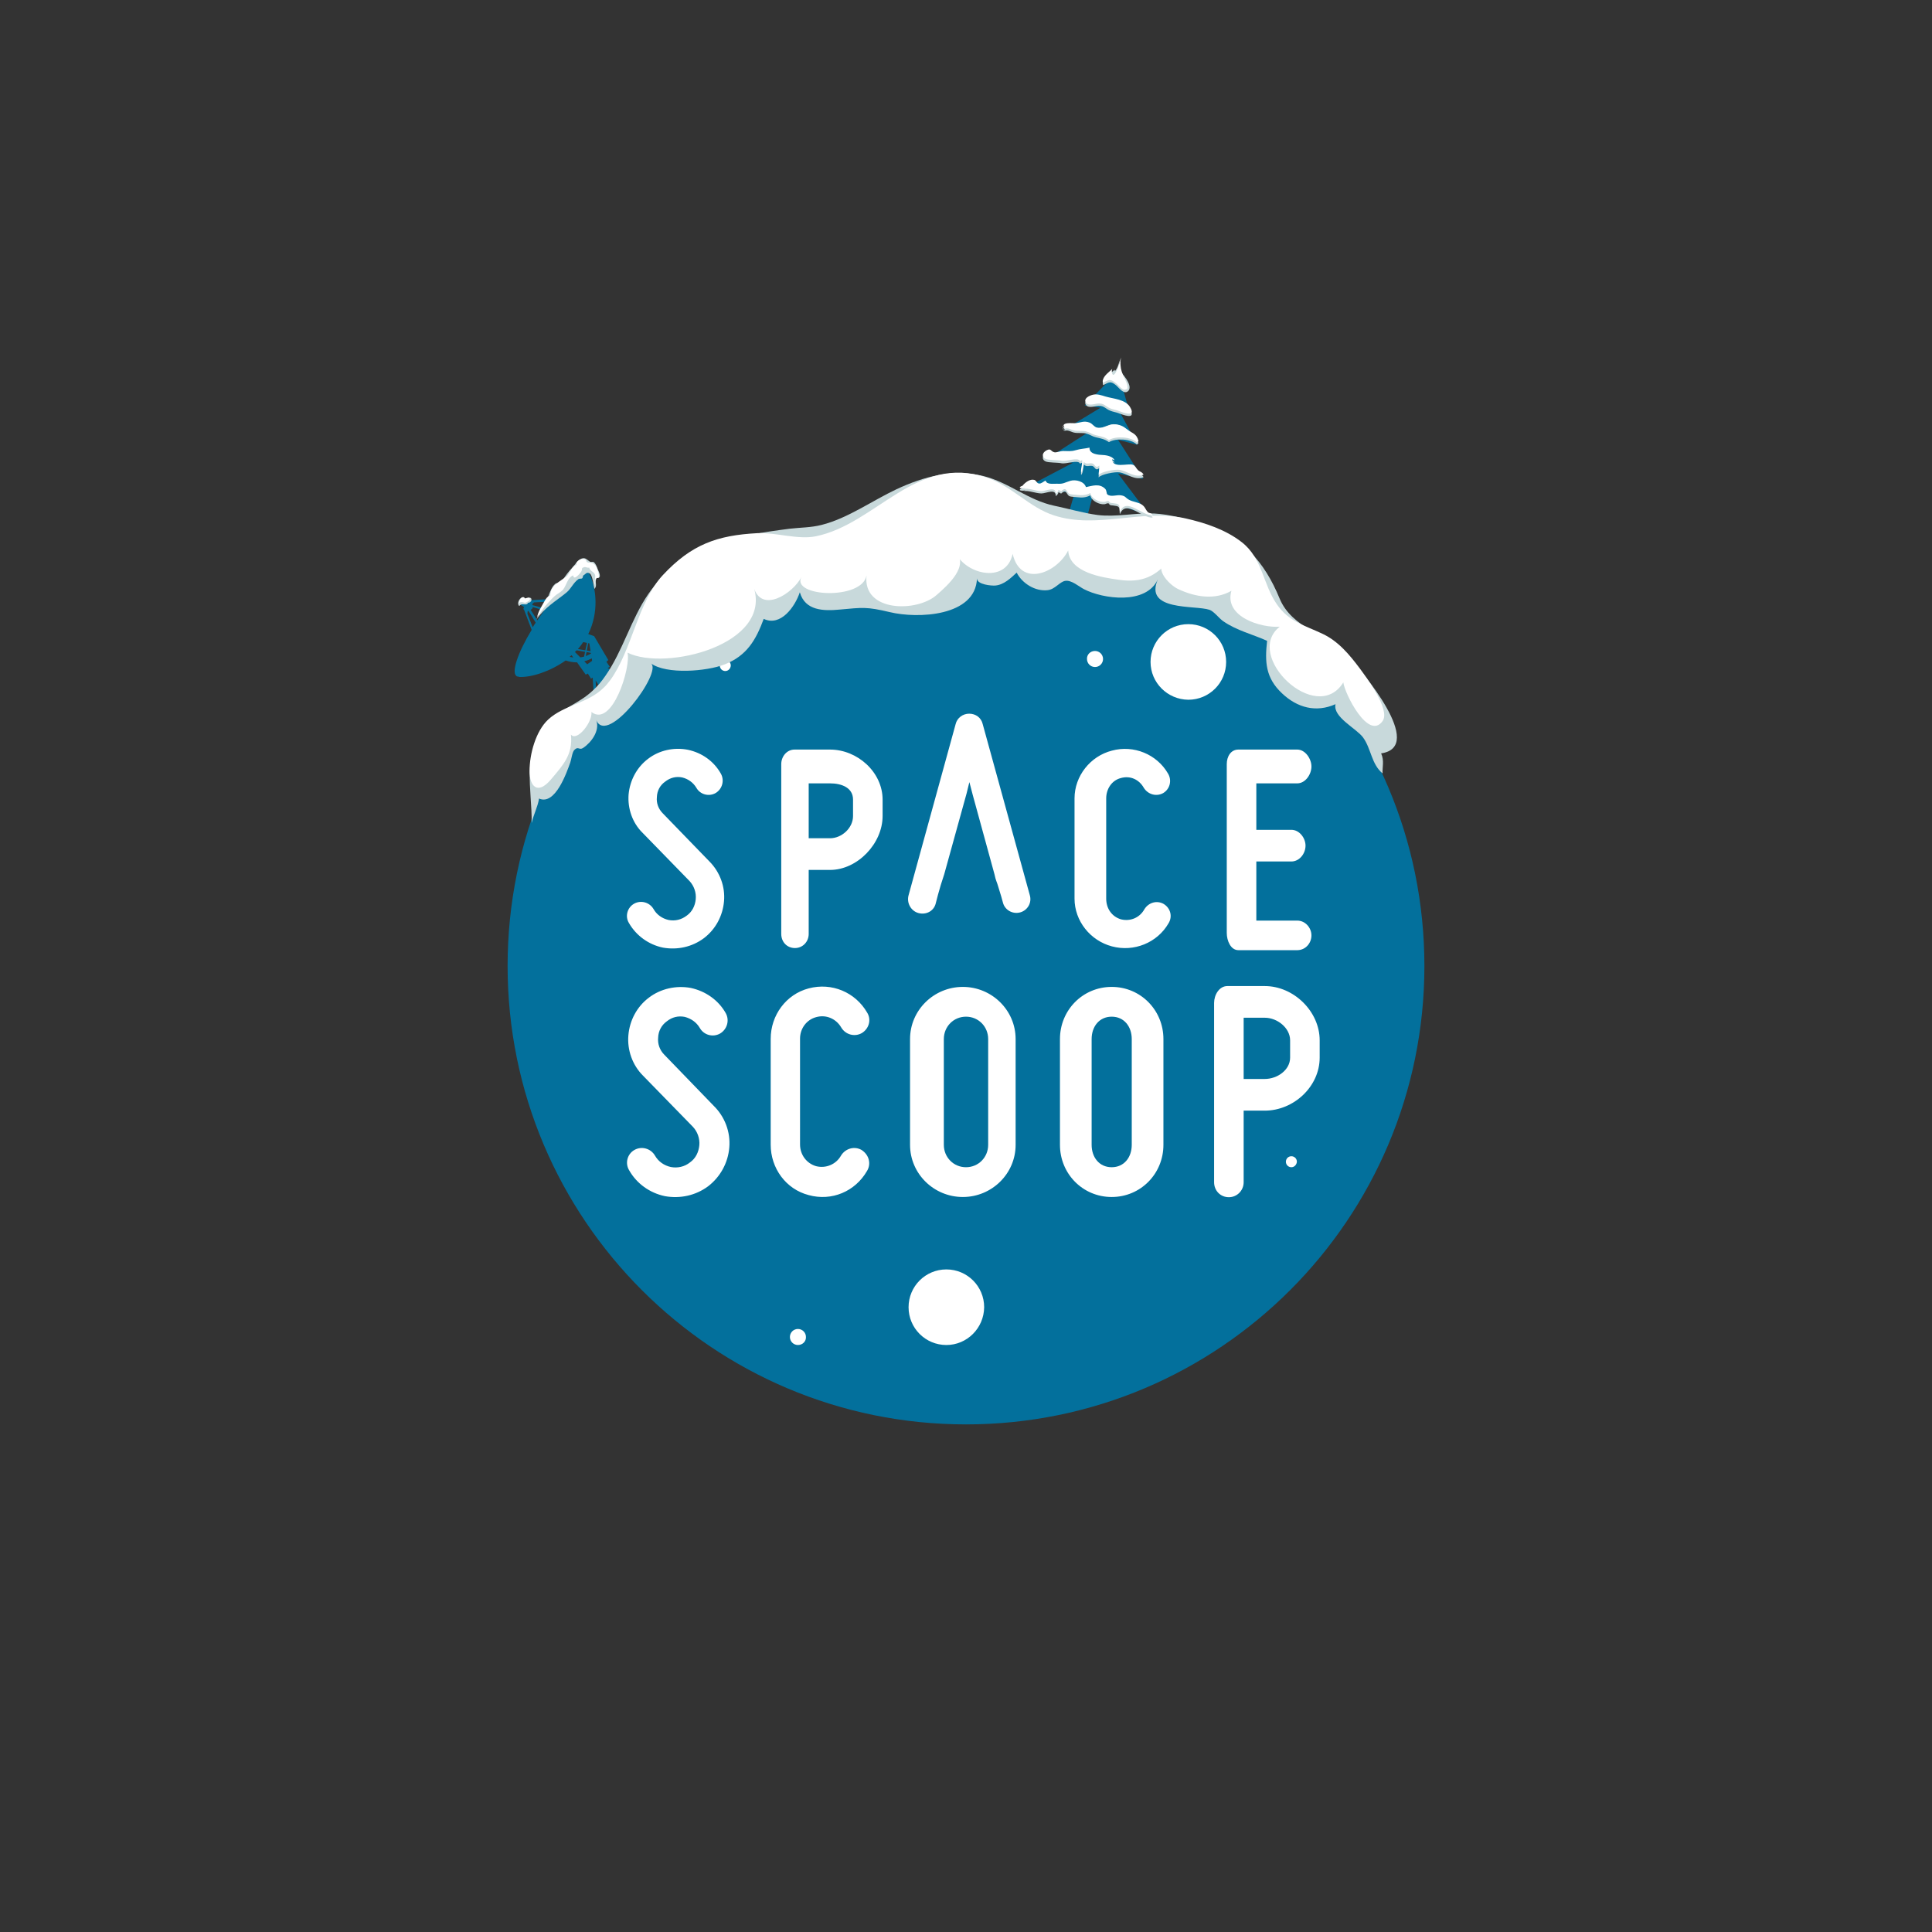 <svg id="Layer_3" xmlns="http://www.w3.org/2000/svg" viewBox="-182 -57 915 915"><rect x="-182" y="-57" width="915" height="915" fill="#333333" stroke="none"/><style>.st0{fill:#FFFFFF;} .st1{fill:#03709C;} .st2{display:none;fill:#03709C;} .st3{fill:#C8D9DB;}</style><circle class="st0" cx="277" cy="402.3" r="207.3"/><path class="st1" d="M275.5 424.5c-5.9 0-10.5 4.7-10.5 10.6v50.1c0 5.9 4.6 10.6 10.5 10.6s10.5-4.7 10.5-10.6v-50.1c0-5.9-4.6-10.6-10.5-10.6zM417 425h-10v29h10c5.9 0 12-4.2 12-10.1v-8.2c0-5.9-6.1-10.7-12-10.7zM344.5 424.5c-5.9 0-9.5 4.7-9.5 10.6v50.1c0 5.9 3.6 10.6 9.5 10.6s9.5-4.7 9.5-10.6v-50.1c0-5.9-3.6-10.6-9.5-10.6zM211.1 314H201v26h10.1c5.6 0 10.9-4.9 10.9-10.5v-7.8c0-5.6-5.3-7.7-10.9-7.7z"/><path class="st1" d="M275.5 183.4c-119.9 0-217.1 97.2-217.1 217.1 0 119.9 97.2 217.1 217.1 217.1s217.1-97.2 217.1-217.1c0-120-97.2-217.1-217.1-217.1zm129 114.6h27.9c3.8 0 6.7 4.4 6.7 8 0 3.8-2.9 8-6.7 8H413v22h16.6c3.8 0 6.7 3.9 6.7 7.5 0 3.8-2.9 7.5-6.7 7.5H413v28h19.4c3.8 0 6.7 3.4 6.7 7 0 3.8-2.9 7-6.7 7h-27.9c-3.6 0-5.5-4.4-5.5-8.2v-79.9c0-3.6 1.9-6.9 5.5-6.9zm-67.9-46.7c2.1 0 3.8 1.7 3.8 3.8 0 2.1-1.7 3.8-3.8 3.8-2.1 0-3.8-1.7-3.8-3.8-.1-2.1 1.6-3.8 3.8-3.8zm-192 109l-22.3-22.9c-4.8-4.7-7.1-11.5-6.6-18.1.6-6.7 3.9-12.9 9.2-16.9 5.3-4.1 12.3-5.6 18.9-4.3 6.6 1.4 12.3 5.4 15.6 11.3 1.8 3.2.7 7.3-2.5 9.2-3.2 1.8-7.3.7-9.1-2.5-1.5-2.5-3.9-4.2-6.7-4.9-2.9-.6-5.7.1-8.1 2-2.4 1.7-3.8 4.3-3.9 7.3-.3 2.8.7 5.6 2.8 7.7l22.2 22.9c4.9 5 7.4 11.9 6.8 18.7-.6 7-4 13.3-9.5 17.5-5.6 4.2-12.6 5.7-19.4 4.5-6.8-1.4-12.7-5.7-16.1-11.6-2-3.2-.8-7.4 2.4-9.2 3.2-1.8 7.3-.7 9.2 2.5 1.5 2.7 4.1 4.5 7.1 5.2 3.1.6 6.1-.1 8.7-2.1 2.5-1.8 3.9-4.6 4.2-7.7.3-3.2-.8-6.3-2.9-8.6zm18.8 126.1c-.6 7.4-4.3 14-10 18.4-5.9 4.4-13.3 6-20.5 4.7-7.2-1.5-13.4-6-16.9-12.2-2.1-3.4-.9-7.8 2.5-9.7 3.4-1.9 7.7-.7 9.7 2.7 1.6 2.8 4.3 4.7 7.5 5.4 3.2.6 6.5-.1 9.1-2.2 2.7-1.9 4.1-4.9 4.4-8.1.3-3.2-.9-6.5-3.1-8.8l-23.6-24.2c-5-5-7.5-12.1-6.9-19.1.6-7.1 4.1-13.6 9.7-17.8 5.6-4.3 13-5.9 19.9-4.6 6.9 1.5 13 5.7 16.5 11.9 1.9 3.4.7 7.7-2.7 9.7-3.4 1.9-7.7.7-9.6-2.7-1.6-2.7-4.1-4.4-7.1-5.2-3.1-.6-6 .1-8.5 2.1-2.5 1.8-4 4.6-4.1 7.7-.3 2.9.7 5.9 2.9 8.1l23.4 24.2c5.3 5.2 8 12.4 7.4 19.7zm-1.9-225.6c-1.4 0-2.6-1.1-2.6-2.6 0-1.4 1.1-2.6 2.6-2.6 1.4 0 2.6 1.1 2.6 2.6-.1 1.5-1.2 2.6-2.6 2.6zM195.9 580c-2.1 0-3.8-1.7-3.8-3.8 0-2.1 1.7-3.8 3.8-3.8 2.1 0 3.8 1.7 3.8 3.8.1 2.1-1.6 3.8-3.8 3.8zm32.7-82.4C223 507.3 211.9 512 201 509c-10.8-2.8-18-12.7-18-23.9V435c0-11.2 7.3-21.1 18-23.9 10.9-2.9 22.1 1.8 27.7 11.5 2.1 3.4.8 7.7-2.6 9.7-3.4 1.9-7.7.7-9.7-2.7-2.4-4.1-7.1-6.2-11.8-4.9-4.6 1.2-7.7 5.4-7.7 10.2V485c0 4.9 3.1 9 7.6 10.3 4.7 1.2 9.5-.9 11.8-5 2.1-3.4 6.3-4.6 9.7-2.7 3.6 2.3 4.7 6.6 2.6 10zm7.4-168.1c0 13-11.9 25.5-24.9 25.5H201v30.3c0 3.8-2.9 6.7-6.5 6.7-3.8 0-6.5-2.9-6.5-6.7v-80.4c0-3.6 2.6-6.9 6.3-6.9h16.8c13 0 24.9 10.7 24.9 23.7v7.8zM266.2 580c-9.9 0-17.9-8-17.9-17.9 0-9.9 8-17.9 17.9-17.9 9.9 0 17.9 8 17.9 17.9-.1 9.9-8.1 17.9-17.9 17.9zm32.8-94.8c0 13.7-11.3 24.7-25 24.7s-25-11-25-24.7v-50.1c0-13.7 11.3-24.7 25-24.7s25 11 25 24.7v50.1zm2.2-110.1c-3.6 1-7.3-1.1-8.2-4.6 0 0-.3-1.1-.8-2.9l-1.5-4.9c-.5-1.9-1.1-2.6-1.7-5.6l-10.3-37.6c-.5-2-1.1-4.2-1.6-6.1-.4 1.6-.9 3.6-1.3 5.3L265.2 357c-2.4 7-4.1 14.1-4.1 14.1-1 3.5-4.6 5.3-8.2 4.3-3.5-1-5.6-4.8-4.6-8.4l22.3-81.1c.7-2.9 3.4-4.9 6.4-4.9 3.1 0 5.7 1.9 6.4 4.9l22.3 81c1.1 3.6-1 7.2-4.5 8.2zM369 485.2c0 13.7-10.8 24.7-24.5 24.7s-24.5-11-24.5-24.7v-50.1c0-13.7 10.8-24.7 24.5-24.7s24.5 11 24.5 24.7v50.1zm2.4-104.9c-5.3 9.2-16.4 13.7-26.8 10.9-10.2-2.7-17.7-12-17.7-22.6v-47.5c0-10.6 7.5-20 17.7-22.6 10.3-2.8 21.3 1.7 26.6 10.9 1.9 3.2.9 7.3-2.3 9.2-3.2 1.8-7.2.7-9.2-2.5-2.2-3.9-6.4-5.9-10.9-4.6-4.3 1.1-6.9 5.2-6.9 9.6v47.5c0 4.6 2.6 8.5 7 9.8 4.5 1.1 8.9-.8 11.1-4.8 2-3.2 5.9-4.3 9.1-2.5 3.3 2 4.3 6 2.3 9.2zm-8.5-123.8c0-9.9 8-17.9 17.9-17.9 9.9 0 17.9 8 17.9 17.9 0 9.9-8 17.9-17.9 17.9-9.9-.1-17.9-8.1-17.9-17.9zm66.7 239.3c-1.4 0-2.6-1.1-2.6-2.6 0-1.4 1.1-2.6 2.6-2.6 1.4 0 2.6 1.1 2.6 2.6-.1 1.4-1.2 2.6-2.6 2.6zM417 469h-10v33.9c0 4-3.2 7.1-7 7.1-4 0-7-3.1-7-7.1V418c0-3.8 2.4-8 6.3-8H417c13.7 0 26 12 26 25.7v8.2c0 13.7-12.3 25.1-26 25.1z"/><path class="st2" d="M108.2 207.6c-2.4-1.7-9.2 3.8-16.7 12.9l-11 .7c-.1 0-.2-.1-.2-.1-.2-.1-.6.3-1.1.9-.5-.3-1.7-1-2-1.2-.3-.2-.8.2-1.3.9-.4.7-.5 1.3-.3 1.5h.1l1.9 1.2c-.3.6-.4 1-.2 1.1l.2.2 3.6 9.5c-6.6 11-9.8 20.3-7.2 22 .3.2.8.3 1.3.3l-.1.1c5.7.3 14.8-2.5 22.2-7.9 1.8.6 3.6.9 5.5.9l4.2 5.8 1-.5 1.6 2.4.8-.5.4 6.7 1.2-.8-.2-4.4 2.1 3.2 6.3-4.1-2.2-3.4 4.3 2.1 1.2-.8-6.1-3 1-.6-1.6-2.4.9-.8-6.7-11.3c-.3-.1-2-.7-2.8-1 5.1-10.3 4-21.7.5-28.8-.1-.4-.3-.6-.6-.8zm-24.8 24.2c-.5.8-1 1.5-1.4 2.2l-2.5-6.5.1-1.2.1-.1c.1 0 .1-.1.3-.1.7 1.4 2 3.5 3.4 5.7zm22.6 9.3l1.8.4-.8 3.6-3.6-.6c.7-.8 1.3-1.6 1.9-2.4.3-.4.5-.7.7-1zm-6.4 7.1c.3-.3.6-.5.9-.8l.8 1.1c-.6 0-1.2-.2-1.7-.3zm-14.1-19.5c-.5.7-1 1.4-1.4 2.1l-3.3-5c.4-.2.7-.4.8-.6.1-.2.2-.5.2-.7l5.5 1.6c-.5.8-1.2 1.7-1.8 2.6zm-3.6-5.1c0-.2-.1-.4-.1-.5l.8-.8 7.9-.4c-.8 1.1-1.7 2.2-2.5 3.3l-6.1-1.6zm22.7 24.9l-2.5-2.5c.3-.3.5-.6.8-.8l4 .7-.5 2.3-1.8.3zm5.7 1.7l-2.3 1.6-1.4-1.4c1.2-.3 2.4-.8 3.6-1.4l.1 1.2zm-.6-3.6c-.8.5-1.6.9-2.5 1.2l.4-1.9 2 .4.1.3zm-.1-1.1l-1.8-.3.8-3.5.5.1.5 3.7z"/><g><path class="st1" d="M96.4 213.8c-2.4-1.7-9.2 3.8-16.5 12.8l-10.9.7c-.1 0-.2-.1-.2-.1-.2-.1-.6.3-1.1.9-.5-.3-1.6-1-2-1.2-.3-.2-.8.2-1.2.9-.4.7-.5 1.3-.3 1.5h.1l1.9 1.2c-.3.6-.4 1-.2 1.1 0 .1.1.1.2.2l3.6 9.5c-6.6 10.9-9.7 20.1-7.2 21.9.3.2.8.3 1.3.3l-.1.1c5.7.3 14.6-2.5 22.1-7.8 1.7.6 3.6.9 5.4.9l4.1 5.8 1-.5 1.5 2.4.8-.5.4 6.6 1.2-.8-.2-4.4 2.1 3.2 6.3-4.1-2.2-3.4 4.3 2.1 1.2-.8-6-2.9 1-.6-1.6-2.4.9-.8-6.7-11.3c-.3-.1-2-.7-2.8-1 5-10.2 4-21.5.5-28.6-.3-.5-.5-.7-.7-.9zm-24.7 24.1c-.5.7-1 1.5-1.4 2.2l-2.5-6.4.1-1.2.1-.1c.1 0 .1-.1.2-.1.9 1.2 2.2 3.4 3.5 5.6zm22.5 9.2l1.8.4-.8 3.5-3.5-.6c.7-.8 1.3-1.6 1.9-2.4.2-.4.4-.6.6-.9zm-6.4 7c.3-.3.6-.5.9-.8l.8 1.1c-.6-.1-1.2-.2-1.7-.3zm-13.9-19.4c-.5.7-1 1.4-1.4 2.1l-3.2-5c.4-.2.7-.4.8-.6.1-.2.2-.5.2-.7l5.4 1.6c-.6.9-1.2 1.7-1.8 2.6zm-3.7-5.1c0-.2-.1-.4-.1-.5l.8-.8 7.9-.4c-.8 1.1-1.7 2.2-2.5 3.3l-6.1-1.6zm22.6 24.7l-2.5-2.5c.3-.3.5-.6.8-.8l4 .7-.5 2.3c-.6.1-1.2.3-1.8.3zm5.6 1.7l-2.3 1.6-1.4-1.4c1.2-.3 2.4-.8 3.6-1.4l.1 1.2zm-.5-3.5c-.8.5-1.6.9-2.5 1.2l.4-1.9 2 .4.1.3zm-.2-1.1l-1.8-.3.7-3.5.5.1.6 3.7zM330.6 196.3l4.8-18 27 8.8-14.9-19.8 11.9 2.5-11.9-18.5 9.3 2.4-8.4-15.4 5 1.5-5.9-20.9-15.8 16.1 7.5 1.1-17.3 10.5 10.7 1.6-18.8 12.1 12.3 1.9-23.7 12.5 24.6 1.6-5.3 18z"/><path class="st3" d="M104.7 263.1c8.2-11.7 12.2-26.9 20.3-38.7 15.8-23 41.2-27.7 67-31 5.2-.6 10-.5 15.1-1.8 12.4-3.1 24-11.5 35.5-16.9 13.1-6.1 26.9-9.8 41.3-6.2 11.9 3 21.1 11.4 33.3 14 6.8 1.4 13.8 3.5 20.6 4.4 8.8 1.1 17.9-1.1 26.8-.7 7.8.4 15.7 2.7 23.1 5 18.5 5.8 29.1 17.7 36.3 35.2 5.9 14.3 22.6 16.9 32.7 27.7 6.1 6.4 36.8 42.6 15.4 45.7 1.6 3.4.5 6.7.7 9.5-5.4-4.5-5.3-11.6-9.3-17.1-3.2-4.3-14.4-9.6-13-15.7-9.2 4.1-18.1 1.7-25.3-5.1-7.9-7.4-8.2-15-7.1-24.9-6.8-3.1-14.3-4.8-20.8-9.3-2-1.4-4.4-4.7-6.5-5.4-6.9-2.3-31.2.8-24.4-14.5-5.5 12.3-26.1 9.4-35.1 4.7-2.3-1.2-5.9-4.4-8.8-3.9-2.6.4-4.8 4-8.3 4.4-5.9.7-12.1-3.2-14.7-8.3-2.8 2.6-6 5.7-10 6.1-1.7.2-8.9-.4-8.8-3.4-.6 18.1-28.1 19.2-41.3 16-11-2.6-12.8-2.2-23.8-1.2-7.5.7-16.3.6-18.8-8.2-2.3 6.9-9.1 16.4-17.1 12.6-3.7 10-8 17.5-18.6 21.6-8.5 3.3-27.4 4.8-34.8-.5 5.6 4-20.5 39.3-25.9 26.9 1.8 4.9-2.3 10.5-6.2 13.1-1.9 1.3-2.3-1-4.2 1-1 1-1.4 4.5-1.9 5.9-1.7 4.7-7.1 20.5-14.8 17.1-.6 3.9-2.7 7.8-3.5 11.6.2-16.7-5-32.3 7.4-46.9 6.4-7.5 14.8-9.4 21.6-15.9 2.3-2.1 4.2-4.4 5.9-6.9z"/><path class="st0" d="M107.1 265c10.3-14.3 12.9-36.8 24.8-49.6 13.6-14.6 25.8-18.9 44.9-19.9 8.4-.4 19.2 3.2 27.5 1.5 28.7-5.8 47.6-39.2 81.1-27.8 11.8 4 20 14.1 31.8 17.9 20.3 6.6 41.5-3.2 62.2 1.4 9.3 2.1 19 5.3 26.6 11.2 10 7.7 10 19.9 16.8 29.6 5.6 8.1 13.1 9.9 21.2 13.7 7.7 3.5 13.1 10 18.1 16.7 2.6 3.6 14.6 19.3 10.7 24.8-6.7 9.4-17.9-12.9-18.6-18.3-12.8 20.7-47.5-12.8-30.1-26.4-8.7.7-26.5-4.6-22.9-17-7.8 4.5-17.1 3-25.2-.8-4.7-2.2-12.9-11.2-4.2-13.7-6.2 7.4-12.7 10.9-23.8 9.3-8-1.1-23.5-3.4-24.1-13.9-5.5 10.8-22.6 17.7-26.3 1.6-3.2 14.9-23.6 9.3-27.3-1.4 7.2 7-3.6 16.4-8.6 20.8-9.3 8.4-35.3 8.3-33.3-9.2-2 11.9-36 10.2-30.8.7-3.9 7.8-19.3 17.9-22.8 4.4 9.5 27.7-41.7 40.4-59.6 31.5 1.7 6.8-7.2 35.7-17.1 28.1.6 4.8-6.9 14.2-9.7 10.7 1 9.5-3.7 14.4-9.5 21.3-6.4 7.5-10.1 3.1-10.1-4.1 0-7.9 2.9-18.8 8.8-24.3 7.4-6.9 19-7.7 26.4-15.2 1.1-1 2.1-2.3 3.1-3.6z"/><path class="st3" d="M340.4 123.8c.9-2.6 5.6-5.5 5.4-5.7.2.2.1.4.3.6 1.4-1.5 1.7-3.8 2.5-5.6-1 4.2-.5 5.2 1.9 8.1 1.1 1.4 3.7 5.2 1.8 7-2 1.9-4.4-1.6-5.7-2.7-2.7-2.2-3.3-1.5-6.1-.1-.3-.5-.3-1-.1-1.6zM321.9 147c-1.7-3.4 4.2-2.3 5.6-2.5 2.5-.3 3.9-1.2 6.4-.3 1.6.5 2.4 1.4 4.4 1.4 2.6.1 4.5-1.6 7-1.7 2.9-.1 4.6 1.9 6.6 3.5 2.3 1.9 4.4 1.8 5.3 5.5-.3.2-.5.4-.8.6-2.8-2.7-10-3.1-13.2-1.1-2.1-1.5-3.7-1.7-6.2-2.3-1.5-.3-2.6-1.2-4.3-1.7-1.8-.6-4-.1-5.9-.5-1.6-.3-2.7-1.4-4.5-.9.1-.8-.5-1-.6-1.7-.3.5-.4.5-.2 1.1.8.4 1.5.5 1.9.3M344.7 161.7c.1 4.5 7.6 1.8 9.8 2.6 1.2.4 1.4 1.5 2.4 2.5.9.9 2 .8 2.7 2.2-4.4 1.7-7.5-1.7-11.5-2.3-2.2-.3-8.5.9-9.8 2.4 0-1.5.5-2.9.3-4.4-1.8 1.6-2-.6-3.2-1-1.5-.4-2.9.7-4-.7-.6 1.6-.3 3.8-1.4 5-.2-2 .7-3.9.5-5.9-.3.2-.8.4-1 .5-.8-2.1-6.5.3-8.8-.2-1.7-.4-6.2-.2-7.6-.9-1.7-.8-1.7-2.8.5-4 2.3-1.2 1.9.5 3.8.9.9.2 2.9-.6 4-.6 2.3 0 3.7.3 6.1-.4 2.3-.7 4.4-.7 6.5-1.2-.2 3.2 4.3 3.4 6.4 3.5 2.1.1 4.7.8 5.5 2.5M302.8 175.7c1.7-.7 5.8 1 8.4 1 2.3 0 7-2.6 6.8 1.3.6-.6 1.1-.8 1.3-1.9.2.2.9.3 1.2.7 2.7-2.6 2.4.4 4 1.2.6.3 3 .4 3.8.5 2.2.3 4.2.1 6.1-.9.4 2.6 4.3 4.5 6.7 4.2.8-.1 1.3-.7 2.1-.3.2.1.1.4.3.5.5.4 1 .3 1.7.4.8.2 2.2.1 2.7.9.6.8.2 2.3.5 3.2 2.9-7.3 10.7 2.2 15.5 1.6-.4-1.1-1.6-.8-2.3-1.5-1.2-1.3-1.2-2.4-2.8-3.5-1.8-1.2-4.3-1.3-6.1-2.3-1.9-1.1-1.5-1.7-3.7-2.1-2.1-.4-5 1-6.6-.5-.4-.3-.2-1.8-1-2.6-2.7-2.7-6.1-1.4-9.1-.8-.8-2.7-4.8-3.7-7.3-3-2.8.8-3.3 1.6-6.3 1.4-1.7-.1-4.9.6-5.5-1.5-.8.3-2.1 1.6-3.1 1.4-1.1-.1-1.3-1.4-2.2-1.7-2-.6-4.3 1.1-5.7 2.8-1.8.5-1.8 1.5 1.4 1.1M343.8 137.5c1.1.5 2.6.7 3.7 1.1 1.9.7 8.9 3.6 5.7-1.7-2.2-3.7-7.9-3.9-11.6-5-2-.6-4.1-1.4-6.2-.8-1.6.4-4.2 1.7-3.2 3.5 1.2 2.1 4.4.6 6.1.6 2.6-.1 3.2 1.4 5.5 2.3z"/><path class="st0" d="M340.4 122.7c.7-2.1 2.9-3.5 4.4-5-.5.5-.2 4 1.1 2.4 1-1.2 1.8-3.5 2.3-5.1.3-.8.3-2.1.9-2.7-.5.5-.5 3.2-.4 3.8.1 1.9.8 3.8 1.6 5.5.8 1.7 2 3.7 1.6 5.7-.5-.1-.8.3-1.3.3-.6 0-1.2-.5-1.6-.8-.9-.7-1.6-1.7-2.6-2.4-2.7-2.2-3.3-1.5-6.1-.1-.1-.5-.1-1 .1-1.6zM321.9 145.9c-1.7-3.4 4.2-2.3 5.6-2.5 2.5-.3 3.9-1.2 6.4-.3 1.6.5 2.4 2.5 4.4 2.6 2.6.1 4.5-1.6 7-1.7 2.9-.1 4.6.8 6.6 2.4 2.3 1.9 4.4 1.8 5.3 5.5-.3.2-.5.4-.8.6-2.8-2.7-10-3.1-13.2-1.1-2.1-1.5-3.7-1.7-6.2-2.3-1.5-.3-2.6-1.2-4.3-1.7-1.8-.6-4-.1-5.9-.5-1.6-.3-2.7-1.4-4.5-.9.1-.8-.5-1-.6-1.7-.3.5-.4.5-.2 1.1.8.4 1.5.5 1.9.3M344.7 160.5c.1 4.5 7.6 1.8 9.8 2.6 1.2.4 1.4 1.5 2.4 2.5.9.9 2 .8 2.7 2.2-4.4 1.7-7.5-1.7-11.5-2.3-2.2-.3-8.5.9-9.8 2.4 0-1.5.5-2.9.3-4.4-1.8 1.6-2-.6-3.2-1-1.5-.4-2.9.7-4-.7-.6 1.6-.3 3.8-1.4 5-.2-2 .7-3.9.5-5.9-.3.2-.8.4-1 .5-.8-2.1-6.5.3-8.8-.2-1.7-.4-6.2-.2-7.6-.9-1.7-.8-1.7-2.8.5-4 2.3-1.2 1.9.5 3.8.9.9.2 2.9-.6 4-.6 2.3 0 3.7.3 6.1-.4 2.3-.7 4.4-.7 6.5-1.2-.2 3.2 4.3 3.4 6.4 3.5 2.1.1 4.7.8 5.5 2.5M302.8 174.6c1.7-.7 5.8 1 8.4 1 2.3 0 7-2.6 6.8 1.3.6-.6 1.1-.8 1.3-1.9.2.2.9.3 1.2.7 2.7-2.6 2.4.4 4 1.2.6.3 3 .4 3.8.5 2.2.3 4.2.1 6.1-.9.4 2.6 4.3 4.5 6.7 4.2.8-.1 1.3-.7 2.1-.3.2.1.1.4.3.5.5.4 1 .3 1.7.4.8.2 2.2.1 2.7.9.6.8.2 2.3.5 3.2 2.9-7.3 10.7 2.2 15.5 1.6-.4-1.1-1.6-.8-2.3-1.5-1.2-1.3-1.2-2.4-2.8-3.5-1.8-1.2-4.3-1.3-6.1-2.3-1.9-1.1-1.5-1.7-3.7-2.1-2.1-.4-5 1-6.6-.5-.4-.3-.2-1.8-1-2.6-2.7-2.7-6.1-1.4-9.1-.8-.8-2.7-4.8-3.7-7.3-3-2.8.8-3.3 1.6-6.3 1.4-1.7-.1-4.9.6-5.5-1.5-.8.3-2.1 1.6-3.1 1.4-1.1-.1-1.3-1.4-2.2-1.7-2-.6-4.3 1.1-5.7 2.8-1.8.5-1.8 1.5 1.4 1.1M343.8 136.4c1.1.5 2.6.7 3.7 1.1 1.9.7 8.9 3.6 5.7-1.7-2.2-3.7-7.9-3.9-11.6-5-2-.6-4.1-1.4-6.2-.8-1.6.4-4.2 1.7-3.2 3.5 1.2 2.1 4.4.6 6.1.6 2.6-.1 3.2 1.3 5.5 2.3z"/><path class="st3" d="M86.3 223.6c-5.1 4.2-10.2 6.9-14.3 12.9 1.7-3.7 3.4-6.5 5-9.6 1.2-2.3 1.9-5.8 4.1-7.5.4-.3 1.7-.3 2.4-.8 1-.7 1.6-1.9 2.3-2.8 1.2-1.7 2.4-3.1 3.8-4.6.9-1 1.9-2.6 3.1-3.3 2.4-1.4 3.2.2 4.7 1.1.6.4 1.3-.2 1.9.3.9.8 1.4 2.2 1.8 3.3.6 1.3 2.1 4.5-.4 4-1.4 1.8.5 3.7-1.2 5.3-.4-1.3-.8-6.4-2.2-7.3-1.5-.9-1.9.3-3 .9-.3.2-.2 1.1-.6 1.4-.4.3-1.2 0-1.8.4-2.4 1.7-3.4 4.5-5.6 6.3z"/><path class="st0" d="M84.7 222.2c-.2.2-.3.4-.5.5-1 1-2.4 1.6-3.5 2.6-1.2 1-2.2 2.3-3.3 3.4-1.9 2-3.5 4.5-5 6.6.4-2.5 2-4.9 3.2-7.1.6-1 1.4-2.8 3-3.1 0-4.7 4.4-6.6 7.7-9.1 1.4-1.1 2.8-5.5 4.8-5.4-1.2-1.5 3.3-4.3 4.5-2.2.3.6-.1.6.8 1 .5.2 1 0 1.4.1 2.1.4 2.7 1.9 3.3 3.7.1.4 1.1 3.6.1 3.5-1.8-.1-1.1 2.1-1.5 3.2-.3-1.5.3-3 .2-4.1-.1-2.1-2.6-2.1-2.8-4-.8.3-1.7-.4-2.4-.2-1.6.5-.7.5-1.3 1.9-.5 1-3.8 4.8-3.9 2-2.7 1-3.1 4.5-4.8 6.7z"/><path class="st3" d="M66.6 226.6c-1.3-2.2-3.8 1.2-3.1 2.8.5 1.2.6.1 1.3-.1.9-.3 1.9.2 2.8-.2.3-.1.3-.5.5-.6.2-.1.6-.1.8-.2.4-.4.8-.5.8-1.2.1-2.1-2.9-.2-3.1-.5z"/><path class="st0" d="M66.6 226.4c-1.1-1.9-3 1.1-2.8 2.4.7-.7.6-.6 1.5-.6.7 0 .9.4 1.7.2.3-.1 1.1-.6 1.4-.8.3-.3.6-.3.6-.9 0-1.4-2.3-.1-2.4-.3z"/></g></svg>